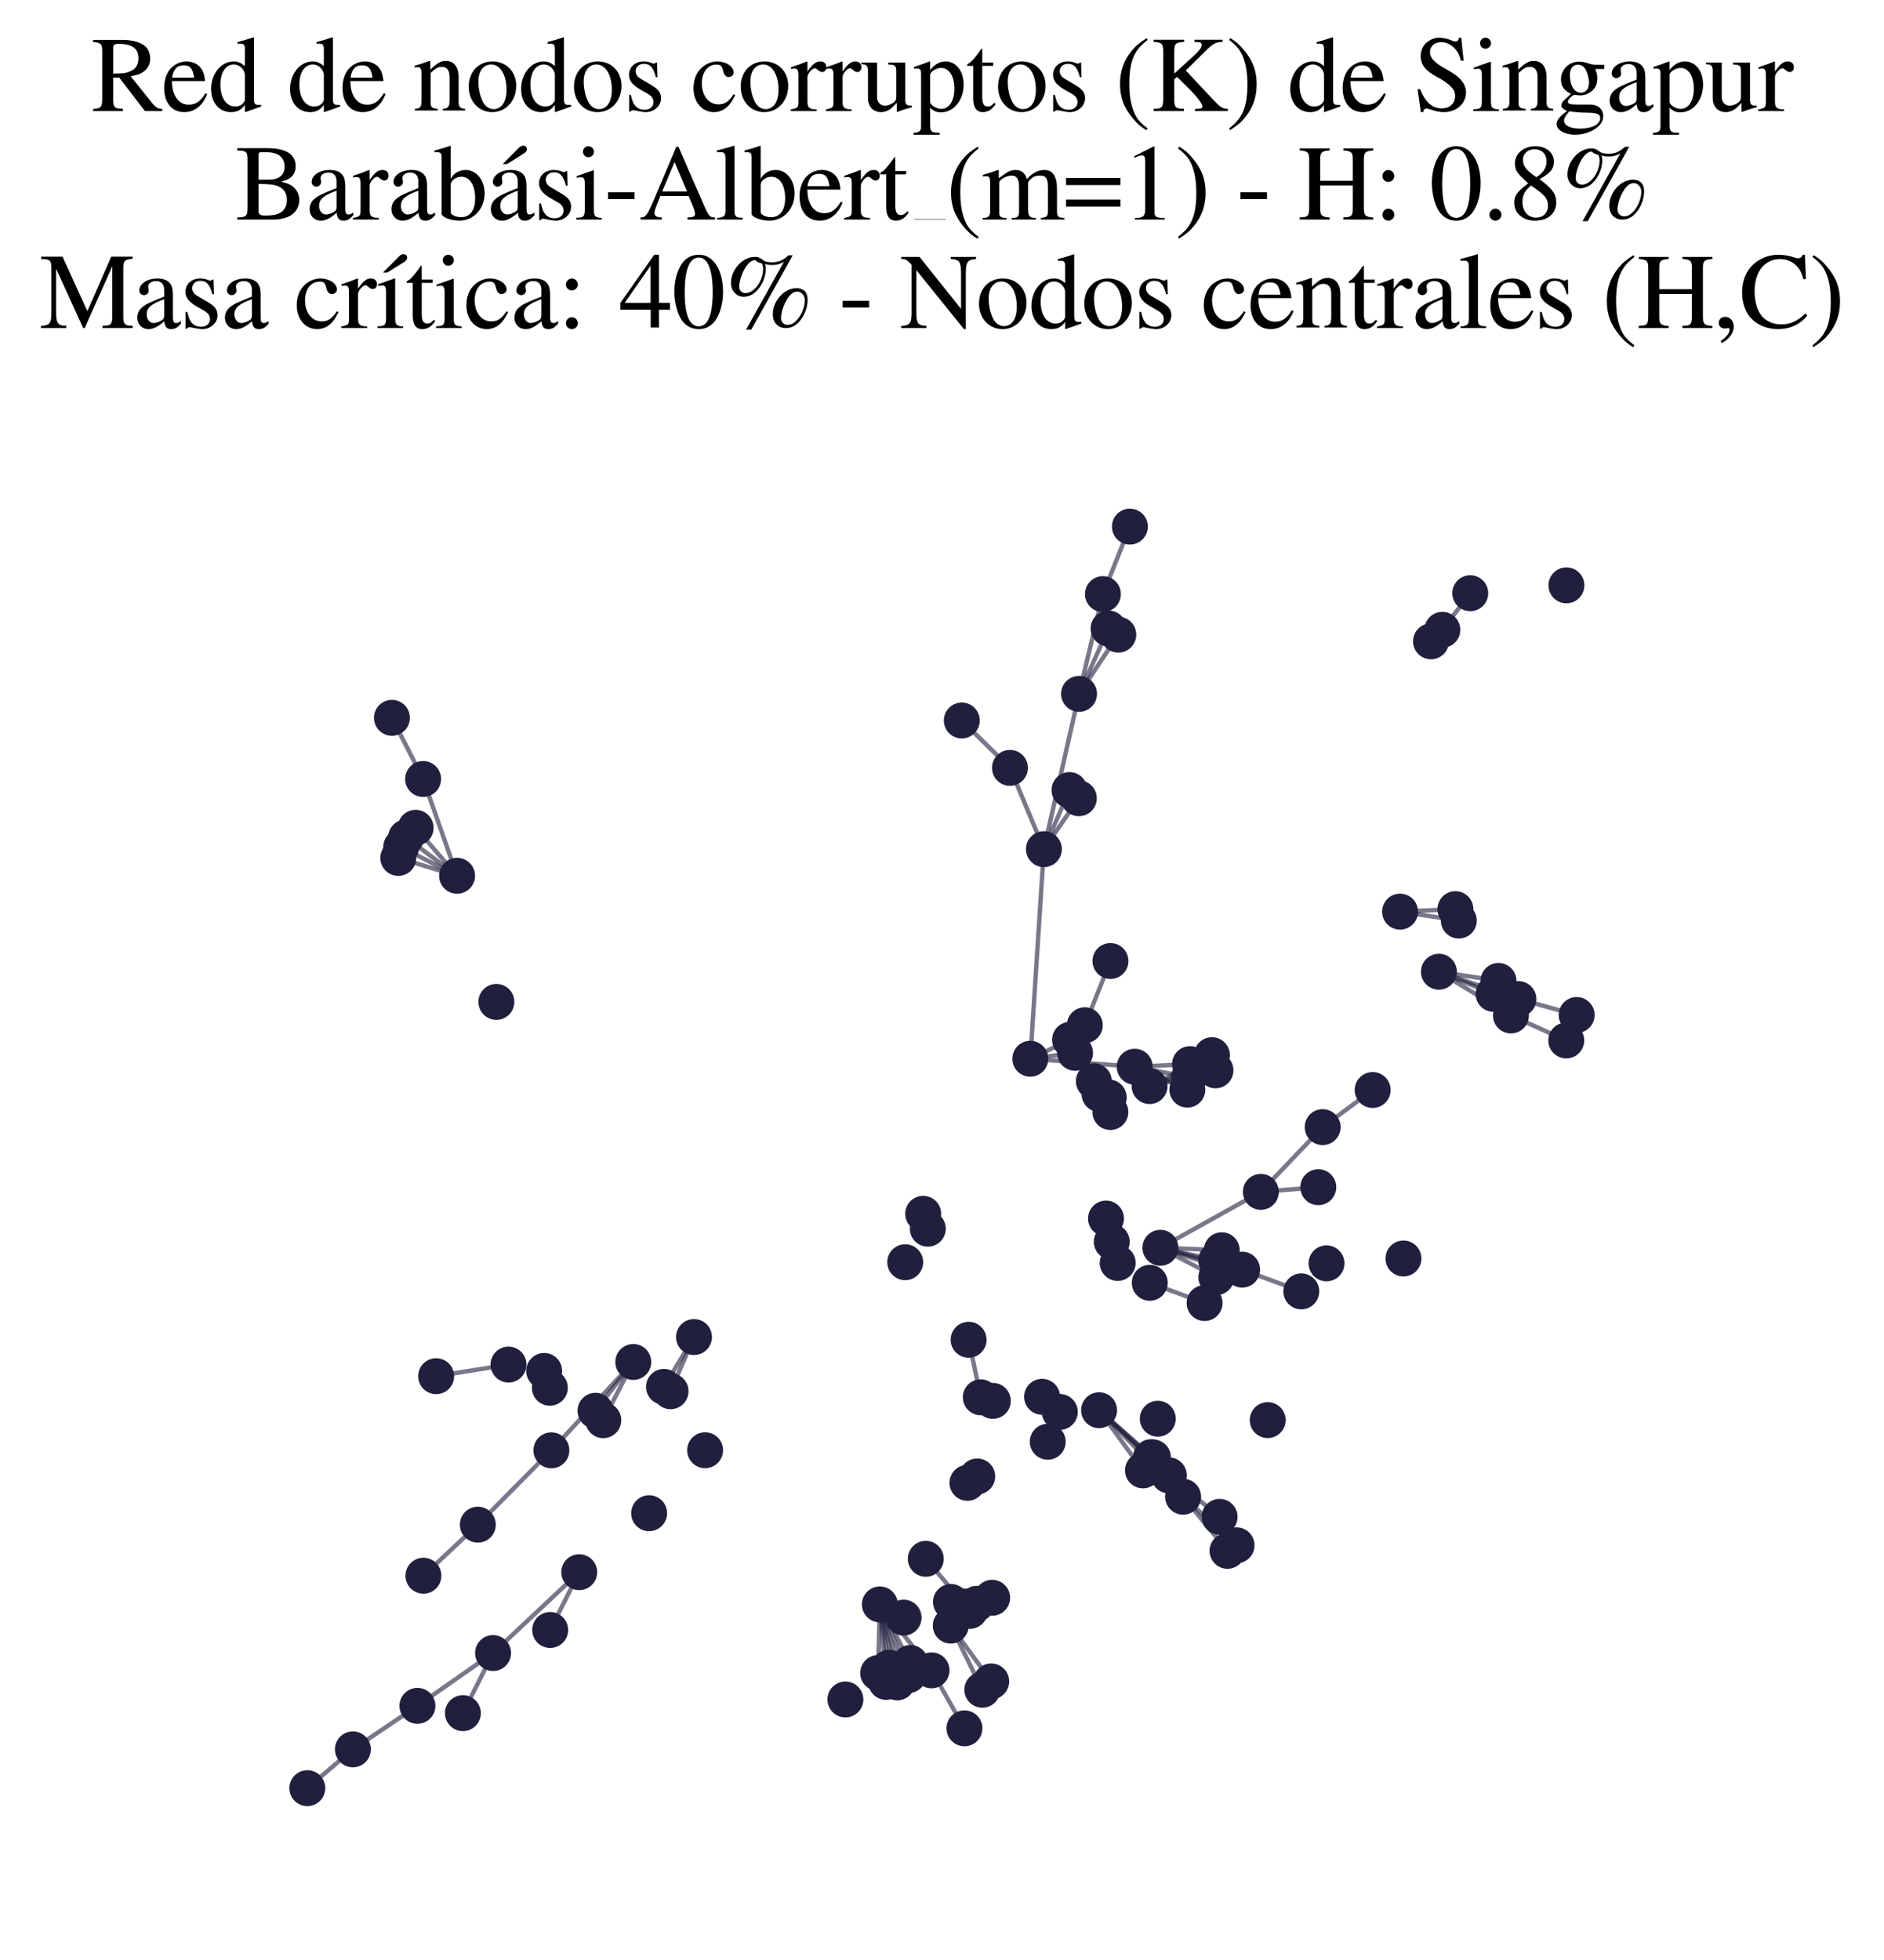 <?xml version="1.0" encoding="utf-8" standalone="no"?>
<!DOCTYPE svg PUBLIC "-//W3C//DTD SVG 1.1//EN"
  "http://www.w3.org/Graphics/SVG/1.1/DTD/svg11.dtd">
<svg xmlns:xlink="http://www.w3.org/1999/xlink" width="171.118pt" height="177.988pt" viewBox="0 0 171.118 177.988" xmlns="http://www.w3.org/2000/svg" version="1.1">
 <defs>
  <style type="text/css">*{stroke-linejoin: round; stroke-linecap: butt}</style>
 </defs>
 <g id="figure_1">
  <g id="patch_1">
   <path d="M 0 177.988 
L 171.118 177.988 
L 171.118 -0 
L 0 -0 
z
" style="fill: #ffffff"/>
  </g>
  <g id="axes_1">
   <g id="LineCollection_1">
    <path d="M 132.499 83.585 
L 127.164 82.775 
" clip-path="url(#p7872d4e55f)" style="fill: none; stroke: #201f3d; stroke-opacity: 0.6; stroke-width: 0.4"/>
    <path d="M 104.43 116.475 
L 109.41 118.314 
" clip-path="url(#p7872d4e55f)" style="fill: none; stroke: #201f3d; stroke-opacity: 0.6; stroke-width: 0.4"/>
    <path d="M 93.578 96.132 
L 103.061 96.854 
" clip-path="url(#p7872d4e55f)" style="fill: none; stroke: #201f3d; stroke-opacity: 0.6; stroke-width: 0.4"/>
    <path d="M 93.578 96.132 
L 94.815 77.1 
" clip-path="url(#p7872d4e55f)" style="fill: none; stroke: #201f3d; stroke-opacity: 0.6; stroke-width: 0.4"/>
    <path d="M 93.578 96.132 
L 97.189 94.41 
" clip-path="url(#p7872d4e55f)" style="fill: none; stroke: #201f3d; stroke-opacity: 0.6; stroke-width: 0.4"/>
    <path d="M 93.578 96.132 
L 97.643 95.593 
" clip-path="url(#p7872d4e55f)" style="fill: none; stroke: #201f3d; stroke-opacity: 0.6; stroke-width: 0.4"/>
    <path d="M 79.915 145.677 
L 84.611 151.664 
" clip-path="url(#p7872d4e55f)" style="fill: none; stroke: #201f3d; stroke-opacity: 0.6; stroke-width: 0.4"/>
    <path d="M 79.915 145.677 
L 80.489 152.715 
" clip-path="url(#p7872d4e55f)" style="fill: none; stroke: #201f3d; stroke-opacity: 0.6; stroke-width: 0.4"/>
    <path d="M 79.915 145.677 
L 80.757 151.419 
" clip-path="url(#p7872d4e55f)" style="fill: none; stroke: #201f3d; stroke-opacity: 0.6; stroke-width: 0.4"/>
    <path d="M 79.915 145.677 
L 81.498 152.755 
" clip-path="url(#p7872d4e55f)" style="fill: none; stroke: #201f3d; stroke-opacity: 0.6; stroke-width: 0.4"/>
    <path d="M 79.915 145.677 
L 82.51 152.096 
" clip-path="url(#p7872d4e55f)" style="fill: none; stroke: #201f3d; stroke-opacity: 0.6; stroke-width: 0.4"/>
    <path d="M 79.915 145.677 
L 82.68 150.994 
" clip-path="url(#p7872d4e55f)" style="fill: none; stroke: #201f3d; stroke-opacity: 0.6; stroke-width: 0.4"/>
    <path d="M 79.915 145.677 
L 79.759 151.904 
" clip-path="url(#p7872d4e55f)" style="fill: none; stroke: #201f3d; stroke-opacity: 0.6; stroke-width: 0.4"/>
    <path d="M 79.915 145.677 
L 81.686 151.613 
" clip-path="url(#p7872d4e55f)" style="fill: none; stroke: #201f3d; stroke-opacity: 0.6; stroke-width: 0.4"/>
    <path d="M 84.088 141.535 
L 88.087 146.267 
" clip-path="url(#p7872d4e55f)" style="fill: none; stroke: #201f3d; stroke-opacity: 0.6; stroke-width: 0.4"/>
    <path d="M 110.467 114.437 
L 105.396 113.295 
" clip-path="url(#p7872d4e55f)" style="fill: none; stroke: #201f3d; stroke-opacity: 0.6; stroke-width: 0.4"/>
    <path d="M 103.061 96.854 
L 107.843 98.936 
" clip-path="url(#p7872d4e55f)" style="fill: none; stroke: #201f3d; stroke-opacity: 0.6; stroke-width: 0.4"/>
    <path d="M 103.061 96.854 
L 107.999 97.821 
" clip-path="url(#p7872d4e55f)" style="fill: none; stroke: #201f3d; stroke-opacity: 0.6; stroke-width: 0.4"/>
    <path d="M 103.061 96.854 
L 108.088 96.619 
" clip-path="url(#p7872d4e55f)" style="fill: none; stroke: #201f3d; stroke-opacity: 0.6; stroke-width: 0.4"/>
    <path d="M 63.035 121.399 
L 60.906 126.321 
" clip-path="url(#p7872d4e55f)" style="fill: none; stroke: #201f3d; stroke-opacity: 0.6; stroke-width: 0.4"/>
    <path d="M 63.035 121.399 
L 60.309 125.925 
" clip-path="url(#p7872d4e55f)" style="fill: none; stroke: #201f3d; stroke-opacity: 0.6; stroke-width: 0.4"/>
    <path d="M 54.087 128.095 
L 57.519 123.665 
" clip-path="url(#p7872d4e55f)" style="fill: none; stroke: #201f3d; stroke-opacity: 0.6; stroke-width: 0.4"/>
    <path d="M 99.826 128.044 
L 107.459 135.898 
" clip-path="url(#p7872d4e55f)" style="fill: none; stroke: #201f3d; stroke-opacity: 0.6; stroke-width: 0.4"/>
    <path d="M 99.826 128.044 
L 104.539 132.311 
" clip-path="url(#p7872d4e55f)" style="fill: none; stroke: #201f3d; stroke-opacity: 0.6; stroke-width: 0.4"/>
    <path d="M 99.826 128.044 
L 106.162 133.958 
" clip-path="url(#p7872d4e55f)" style="fill: none; stroke: #201f3d; stroke-opacity: 0.6; stroke-width: 0.4"/>
    <path d="M 99.826 128.044 
L 104.721 132.328 
" clip-path="url(#p7872d4e55f)" style="fill: none; stroke: #201f3d; stroke-opacity: 0.6; stroke-width: 0.4"/>
    <path d="M 99.826 128.044 
L 103.813 133.509 
" clip-path="url(#p7872d4e55f)" style="fill: none; stroke: #201f3d; stroke-opacity: 0.6; stroke-width: 0.4"/>
    <path d="M 137.911 90.711 
L 130.69 88.231 
" clip-path="url(#p7872d4e55f)" style="fill: none; stroke: #201f3d; stroke-opacity: 0.6; stroke-width: 0.4"/>
    <path d="M 137.911 90.711 
L 143.204 92.16 
" clip-path="url(#p7872d4e55f)" style="fill: none; stroke: #201f3d; stroke-opacity: 0.6; stroke-width: 0.4"/>
    <path d="M 84.611 151.664 
L 87.599 156.927 
" clip-path="url(#p7872d4e55f)" style="fill: none; stroke: #201f3d; stroke-opacity: 0.6; stroke-width: 0.4"/>
    <path d="M 105.396 113.295 
L 111.072 115.129 
" clip-path="url(#p7872d4e55f)" style="fill: none; stroke: #201f3d; stroke-opacity: 0.6; stroke-width: 0.4"/>
    <path d="M 105.396 113.295 
L 110.968 113.518 
" clip-path="url(#p7872d4e55f)" style="fill: none; stroke: #201f3d; stroke-opacity: 0.6; stroke-width: 0.4"/>
    <path d="M 105.396 113.295 
L 110.475 115.963 
" clip-path="url(#p7872d4e55f)" style="fill: none; stroke: #201f3d; stroke-opacity: 0.6; stroke-width: 0.4"/>
    <path d="M 105.396 113.295 
L 114.519 108.218 
" clip-path="url(#p7872d4e55f)" style="fill: none; stroke: #201f3d; stroke-opacity: 0.6; stroke-width: 0.4"/>
    <path d="M 105.396 113.295 
L 112.819 115.281 
" clip-path="url(#p7872d4e55f)" style="fill: none; stroke: #201f3d; stroke-opacity: 0.6; stroke-width: 0.4"/>
    <path d="M 112.819 115.281 
L 118.194 117.254 
" clip-path="url(#p7872d4e55f)" style="fill: none; stroke: #201f3d; stroke-opacity: 0.6; stroke-width: 0.4"/>
    <path d="M 57.519 123.665 
L 50.081 131.687 
" clip-path="url(#p7872d4e55f)" style="fill: none; stroke: #201f3d; stroke-opacity: 0.6; stroke-width: 0.4"/>
    <path d="M 57.519 123.665 
L 54.796 128.951 
" clip-path="url(#p7872d4e55f)" style="fill: none; stroke: #201f3d; stroke-opacity: 0.6; stroke-width: 0.4"/>
    <path d="M 94.815 77.1 
L 98.007 63.001 
" clip-path="url(#p7872d4e55f)" style="fill: none; stroke: #201f3d; stroke-opacity: 0.6; stroke-width: 0.4"/>
    <path d="M 94.815 77.1 
L 97.139 71.737 
" clip-path="url(#p7872d4e55f)" style="fill: none; stroke: #201f3d; stroke-opacity: 0.6; stroke-width: 0.4"/>
    <path d="M 94.815 77.1 
L 91.731 69.72 
" clip-path="url(#p7872d4e55f)" style="fill: none; stroke: #201f3d; stroke-opacity: 0.6; stroke-width: 0.4"/>
    <path d="M 94.815 77.1 
L 97.986 72.478 
" clip-path="url(#p7872d4e55f)" style="fill: none; stroke: #201f3d; stroke-opacity: 0.6; stroke-width: 0.4"/>
    <path d="M 98.007 63.001 
L 100.175 53.943 
" clip-path="url(#p7872d4e55f)" style="fill: none; stroke: #201f3d; stroke-opacity: 0.6; stroke-width: 0.4"/>
    <path d="M 98.007 63.001 
L 100.687 57.063 
" clip-path="url(#p7872d4e55f)" style="fill: none; stroke: #201f3d; stroke-opacity: 0.6; stroke-width: 0.4"/>
    <path d="M 98.007 63.001 
L 101.572 57.625 
" clip-path="url(#p7872d4e55f)" style="fill: none; stroke: #201f3d; stroke-opacity: 0.6; stroke-width: 0.4"/>
    <path d="M 38.431 70.731 
L 41.515 79.52 
" clip-path="url(#p7872d4e55f)" style="fill: none; stroke: #201f3d; stroke-opacity: 0.6; stroke-width: 0.4"/>
    <path d="M 38.431 70.731 
L 35.598 65.177 
" clip-path="url(#p7872d4e55f)" style="fill: none; stroke: #201f3d; stroke-opacity: 0.6; stroke-width: 0.4"/>
    <path d="M 36.88 76.039 
L 41.515 79.52 
" clip-path="url(#p7872d4e55f)" style="fill: none; stroke: #201f3d; stroke-opacity: 0.6; stroke-width: 0.4"/>
    <path d="M 107.459 135.898 
L 111.49 140.811 
" clip-path="url(#p7872d4e55f)" style="fill: none; stroke: #201f3d; stroke-opacity: 0.6; stroke-width: 0.4"/>
    <path d="M 107.459 135.898 
L 112.315 140.31 
" clip-path="url(#p7872d4e55f)" style="fill: none; stroke: #201f3d; stroke-opacity: 0.6; stroke-width: 0.4"/>
    <path d="M 109.783 96.654 
L 104.413 98.613 
" clip-path="url(#p7872d4e55f)" style="fill: none; stroke: #201f3d; stroke-opacity: 0.6; stroke-width: 0.4"/>
    <path d="M 87.977 121.647 
L 89.082 126.871 
" clip-path="url(#p7872d4e55f)" style="fill: none; stroke: #201f3d; stroke-opacity: 0.6; stroke-width: 0.4"/>
    <path d="M 104.413 98.613 
L 110.399 97.184 
" clip-path="url(#p7872d4e55f)" style="fill: none; stroke: #201f3d; stroke-opacity: 0.6; stroke-width: 0.4"/>
    <path d="M 104.413 98.613 
L 110.076 95.808 
" clip-path="url(#p7872d4e55f)" style="fill: none; stroke: #201f3d; stroke-opacity: 0.6; stroke-width: 0.4"/>
    <path d="M 100.175 53.943 
L 102.624 47.815 
" clip-path="url(#p7872d4e55f)" style="fill: none; stroke: #201f3d; stroke-opacity: 0.6; stroke-width: 0.4"/>
    <path d="M 120.133 102.34 
L 114.519 108.218 
" clip-path="url(#p7872d4e55f)" style="fill: none; stroke: #201f3d; stroke-opacity: 0.6; stroke-width: 0.4"/>
    <path d="M 120.133 102.34 
L 124.675 98.97 
" clip-path="url(#p7872d4e55f)" style="fill: none; stroke: #201f3d; stroke-opacity: 0.6; stroke-width: 0.4"/>
    <path d="M 91.731 69.72 
L 87.357 65.42 
" clip-path="url(#p7872d4e55f)" style="fill: none; stroke: #201f3d; stroke-opacity: 0.6; stroke-width: 0.4"/>
    <path d="M 106.162 133.958 
L 110.772 137.725 
" clip-path="url(#p7872d4e55f)" style="fill: none; stroke: #201f3d; stroke-opacity: 0.6; stroke-width: 0.4"/>
    <path d="M 100.859 87.258 
L 98.529 93.087 
" clip-path="url(#p7872d4e55f)" style="fill: none; stroke: #201f3d; stroke-opacity: 0.6; stroke-width: 0.4"/>
    <path d="M 89.222 153.424 
L 86.355 147.603 
" clip-path="url(#p7872d4e55f)" style="fill: none; stroke: #201f3d; stroke-opacity: 0.6; stroke-width: 0.4"/>
    <path d="M 52.609 142.751 
L 44.784 150.092 
" clip-path="url(#p7872d4e55f)" style="fill: none; stroke: #201f3d; stroke-opacity: 0.6; stroke-width: 0.4"/>
    <path d="M 52.609 142.751 
L 49.971 147.998 
" clip-path="url(#p7872d4e55f)" style="fill: none; stroke: #201f3d; stroke-opacity: 0.6; stroke-width: 0.4"/>
    <path d="M 127.164 82.775 
L 132.19 82.547 
" clip-path="url(#p7872d4e55f)" style="fill: none; stroke: #201f3d; stroke-opacity: 0.6; stroke-width: 0.4"/>
    <path d="M 142.259 94.472 
L 137.234 92.202 
" clip-path="url(#p7872d4e55f)" style="fill: none; stroke: #201f3d; stroke-opacity: 0.6; stroke-width: 0.4"/>
    <path d="M 36.436 76.918 
L 41.515 79.52 
" clip-path="url(#p7872d4e55f)" style="fill: none; stroke: #201f3d; stroke-opacity: 0.6; stroke-width: 0.4"/>
    <path d="M 131.003 57.186 
L 133.539 53.862 
" clip-path="url(#p7872d4e55f)" style="fill: none; stroke: #201f3d; stroke-opacity: 0.6; stroke-width: 0.4"/>
    <path d="M 36.175 77.897 
L 41.515 79.52 
" clip-path="url(#p7872d4e55f)" style="fill: none; stroke: #201f3d; stroke-opacity: 0.6; stroke-width: 0.4"/>
    <path d="M 44.784 150.092 
L 37.914 154.886 
" clip-path="url(#p7872d4e55f)" style="fill: none; stroke: #201f3d; stroke-opacity: 0.6; stroke-width: 0.4"/>
    <path d="M 44.784 150.092 
L 42.044 155.549 
" clip-path="url(#p7872d4e55f)" style="fill: none; stroke: #201f3d; stroke-opacity: 0.6; stroke-width: 0.4"/>
    <path d="M 130.69 88.231 
L 137.234 92.202 
" clip-path="url(#p7872d4e55f)" style="fill: none; stroke: #201f3d; stroke-opacity: 0.6; stroke-width: 0.4"/>
    <path d="M 130.69 88.231 
L 135.659 90.243 
" clip-path="url(#p7872d4e55f)" style="fill: none; stroke: #201f3d; stroke-opacity: 0.6; stroke-width: 0.4"/>
    <path d="M 130.69 88.231 
L 136.103 89.064 
" clip-path="url(#p7872d4e55f)" style="fill: none; stroke: #201f3d; stroke-opacity: 0.6; stroke-width: 0.4"/>
    <path d="M 114.519 108.218 
L 119.737 107.795 
" clip-path="url(#p7872d4e55f)" style="fill: none; stroke: #201f3d; stroke-opacity: 0.6; stroke-width: 0.4"/>
    <path d="M 37.914 154.886 
L 32.053 158.836 
" clip-path="url(#p7872d4e55f)" style="fill: none; stroke: #201f3d; stroke-opacity: 0.6; stroke-width: 0.4"/>
    <path d="M 90.029 152.667 
L 86.355 147.603 
" clip-path="url(#p7872d4e55f)" style="fill: none; stroke: #201f3d; stroke-opacity: 0.6; stroke-width: 0.4"/>
    <path d="M 39.614 124.955 
L 46.186 123.899 
" clip-path="url(#p7872d4e55f)" style="fill: none; stroke: #201f3d; stroke-opacity: 0.6; stroke-width: 0.4"/>
    <path d="M 32.053 158.836 
L 27.914 162.361 
" clip-path="url(#p7872d4e55f)" style="fill: none; stroke: #201f3d; stroke-opacity: 0.6; stroke-width: 0.4"/>
    <path d="M 37.751 75.162 
L 41.515 79.52 
" clip-path="url(#p7872d4e55f)" style="fill: none; stroke: #201f3d; stroke-opacity: 0.6; stroke-width: 0.4"/>
    <path d="M 50.081 131.687 
L 43.399 138.436 
" clip-path="url(#p7872d4e55f)" style="fill: none; stroke: #201f3d; stroke-opacity: 0.6; stroke-width: 0.4"/>
    <path d="M 43.399 138.436 
L 38.459 143.071 
" clip-path="url(#p7872d4e55f)" style="fill: none; stroke: #201f3d; stroke-opacity: 0.6; stroke-width: 0.4"/>
   </g>
   <g id="PathCollection_1">
    <defs>
     <path id="m8ffcb55cb1" d="M 0 1.581 
C 0.419 1.581 0.822 1.415 1.118 1.118 
C 1.415 0.822 1.581 0.419 1.581 0 
C 1.581 -0.419 1.415 -0.822 1.118 -1.118 
C 0.822 -1.415 0.419 -1.581 0 -1.581 
C -0.419 -1.581 -0.822 -1.415 -1.118 -1.118 
C -1.415 -0.822 -1.581 -0.419 -1.581 0 
C -1.581 0.419 -1.415 0.822 -1.118 1.118 
C -0.822 1.415 -0.419 1.581 0 1.581 
z
" style="stroke: #201f3d; stroke-width: 0.1"/>
    </defs>
    <g clip-path="url(#p7872d4e55f)">
     <use xlink:href="#m8ffcb55cb1" x="97.189" y="94.41" style="fill: #201f3d; stroke: #201f3d; stroke-width: 0.1"/>
     <use xlink:href="#m8ffcb55cb1" x="42.044" y="155.549" style="fill: #201f3d; stroke: #201f3d; stroke-width: 0.1"/>
     <use xlink:href="#m8ffcb55cb1" x="38.459" y="143.071" style="fill: #201f3d; stroke: #201f3d; stroke-width: 0.1"/>
     <use xlink:href="#m8ffcb55cb1" x="100.455" y="110.64" style="fill: #201f3d; stroke: #201f3d; stroke-width: 0.1"/>
     <use xlink:href="#m8ffcb55cb1" x="94.65" y="126.825" style="fill: #201f3d; stroke: #201f3d; stroke-width: 0.1"/>
     <use xlink:href="#m8ffcb55cb1" x="87.665" y="145.869" style="fill: #201f3d; stroke: #201f3d; stroke-width: 0.1"/>
     <use xlink:href="#m8ffcb55cb1" x="100.859" y="87.258" style="fill: #201f3d; stroke: #201f3d; stroke-width: 0.1"/>
     <use xlink:href="#m8ffcb55cb1" x="101.516" y="114.673" style="fill: #201f3d; stroke: #201f3d; stroke-width: 0.1"/>
     <use xlink:href="#m8ffcb55cb1" x="41.515" y="79.52" style="fill: #201f3d; stroke: #201f3d; stroke-width: 0.1"/>
     <use xlink:href="#m8ffcb55cb1" x="105.396" y="113.295" style="fill: #201f3d; stroke: #201f3d; stroke-width: 0.1"/>
     <use xlink:href="#m8ffcb55cb1" x="87.357" y="65.42" style="fill: #201f3d; stroke: #201f3d; stroke-width: 0.1"/>
     <use xlink:href="#m8ffcb55cb1" x="131.003" y="57.186" style="fill: #201f3d; stroke: #201f3d; stroke-width: 0.1"/>
     <use xlink:href="#m8ffcb55cb1" x="110.399" y="97.184" style="fill: #201f3d; stroke: #201f3d; stroke-width: 0.1"/>
     <use xlink:href="#m8ffcb55cb1" x="103.813" y="133.509" style="fill: #201f3d; stroke: #201f3d; stroke-width: 0.1"/>
     <use xlink:href="#m8ffcb55cb1" x="110.475" y="115.963" style="fill: #201f3d; stroke: #201f3d; stroke-width: 0.1"/>
     <use xlink:href="#m8ffcb55cb1" x="136.103" y="89.064" style="fill: #201f3d; stroke: #201f3d; stroke-width: 0.1"/>
     <use xlink:href="#m8ffcb55cb1" x="102.624" y="47.815" style="fill: #201f3d; stroke: #201f3d; stroke-width: 0.1"/>
     <use xlink:href="#m8ffcb55cb1" x="143.204" y="92.16" style="fill: #201f3d; stroke: #201f3d; stroke-width: 0.1"/>
     <use xlink:href="#m8ffcb55cb1" x="54.796" y="128.951" style="fill: #201f3d; stroke: #201f3d; stroke-width: 0.1"/>
     <use xlink:href="#m8ffcb55cb1" x="37.914" y="154.886" style="fill: #201f3d; stroke: #201f3d; stroke-width: 0.1"/>
     <use xlink:href="#m8ffcb55cb1" x="120.483" y="114.709" style="fill: #201f3d; stroke: #201f3d; stroke-width: 0.1"/>
     <use xlink:href="#m8ffcb55cb1" x="63.035" y="121.399" style="fill: #201f3d; stroke: #201f3d; stroke-width: 0.1"/>
     <use xlink:href="#m8ffcb55cb1" x="49.424" y="124.477" style="fill: #201f3d; stroke: #201f3d; stroke-width: 0.1"/>
     <use xlink:href="#m8ffcb55cb1" x="60.906" y="126.321" style="fill: #201f3d; stroke: #201f3d; stroke-width: 0.1"/>
     <use xlink:href="#m8ffcb55cb1" x="98.007" y="63.001" style="fill: #201f3d; stroke: #201f3d; stroke-width: 0.1"/>
     <use xlink:href="#m8ffcb55cb1" x="36.175" y="77.897" style="fill: #201f3d; stroke: #201f3d; stroke-width: 0.1"/>
     <use xlink:href="#m8ffcb55cb1" x="103.061" y="96.854" style="fill: #201f3d; stroke: #201f3d; stroke-width: 0.1"/>
     <use xlink:href="#m8ffcb55cb1" x="49.941" y="126.006" style="fill: #201f3d; stroke: #201f3d; stroke-width: 0.1"/>
     <use xlink:href="#m8ffcb55cb1" x="84.611" y="151.664" style="fill: #201f3d; stroke: #201f3d; stroke-width: 0.1"/>
     <use xlink:href="#m8ffcb55cb1" x="90.029" y="152.667" style="fill: #201f3d; stroke: #201f3d; stroke-width: 0.1"/>
     <use xlink:href="#m8ffcb55cb1" x="100.977" y="112.753" style="fill: #201f3d; stroke: #201f3d; stroke-width: 0.1"/>
     <use xlink:href="#m8ffcb55cb1" x="127.164" y="82.775" style="fill: #201f3d; stroke: #201f3d; stroke-width: 0.1"/>
     <use xlink:href="#m8ffcb55cb1" x="100.852" y="100.968" style="fill: #201f3d; stroke: #201f3d; stroke-width: 0.1"/>
     <use xlink:href="#m8ffcb55cb1" x="80.489" y="152.715" style="fill: #201f3d; stroke: #201f3d; stroke-width: 0.1"/>
     <use xlink:href="#m8ffcb55cb1" x="97.986" y="72.478" style="fill: #201f3d; stroke: #201f3d; stroke-width: 0.1"/>
     <use xlink:href="#m8ffcb55cb1" x="100.701" y="99.646" style="fill: #201f3d; stroke: #201f3d; stroke-width: 0.1"/>
     <use xlink:href="#m8ffcb55cb1" x="84.271" y="111.563" style="fill: #201f3d; stroke: #201f3d; stroke-width: 0.1"/>
     <use xlink:href="#m8ffcb55cb1" x="90.177" y="127.195" style="fill: #201f3d; stroke: #201f3d; stroke-width: 0.1"/>
     <use xlink:href="#m8ffcb55cb1" x="82.68" y="150.994" style="fill: #201f3d; stroke: #201f3d; stroke-width: 0.1"/>
     <use xlink:href="#m8ffcb55cb1" x="44.784" y="150.092" style="fill: #201f3d; stroke: #201f3d; stroke-width: 0.1"/>
     <use xlink:href="#m8ffcb55cb1" x="99.349" y="98.171" style="fill: #201f3d; stroke: #201f3d; stroke-width: 0.1"/>
     <use xlink:href="#m8ffcb55cb1" x="81.498" y="152.755" style="fill: #201f3d; stroke: #201f3d; stroke-width: 0.1"/>
     <use xlink:href="#m8ffcb55cb1" x="82.074" y="146.876" style="fill: #201f3d; stroke: #201f3d; stroke-width: 0.1"/>
     <use xlink:href="#m8ffcb55cb1" x="106.162" y="133.958" style="fill: #201f3d; stroke: #201f3d; stroke-width: 0.1"/>
     <use xlink:href="#m8ffcb55cb1" x="94.815" y="77.1" style="fill: #201f3d; stroke: #201f3d; stroke-width: 0.1"/>
     <use xlink:href="#m8ffcb55cb1" x="76.785" y="154.308" style="fill: #201f3d; stroke: #201f3d; stroke-width: 0.1"/>
     <use xlink:href="#m8ffcb55cb1" x="129.973" y="58.231" style="fill: #201f3d; stroke: #201f3d; stroke-width: 0.1"/>
     <use xlink:href="#m8ffcb55cb1" x="57.519" y="123.665" style="fill: #201f3d; stroke: #201f3d; stroke-width: 0.1"/>
     <use xlink:href="#m8ffcb55cb1" x="89.082" y="126.871" style="fill: #201f3d; stroke: #201f3d; stroke-width: 0.1"/>
     <use xlink:href="#m8ffcb55cb1" x="120.133" y="102.34" style="fill: #201f3d; stroke: #201f3d; stroke-width: 0.1"/>
     <use xlink:href="#m8ffcb55cb1" x="137.911" y="90.711" style="fill: #201f3d; stroke: #201f3d; stroke-width: 0.1"/>
     <use xlink:href="#m8ffcb55cb1" x="111.072" y="115.129" style="fill: #201f3d; stroke: #201f3d; stroke-width: 0.1"/>
     <use xlink:href="#m8ffcb55cb1" x="107.459" y="135.898" style="fill: #201f3d; stroke: #201f3d; stroke-width: 0.1"/>
     <use xlink:href="#m8ffcb55cb1" x="132.19" y="82.547" style="fill: #201f3d; stroke: #201f3d; stroke-width: 0.1"/>
     <use xlink:href="#m8ffcb55cb1" x="36.436" y="76.918" style="fill: #201f3d; stroke: #201f3d; stroke-width: 0.1"/>
     <use xlink:href="#m8ffcb55cb1" x="87.869" y="134.639" style="fill: #201f3d; stroke: #201f3d; stroke-width: 0.1"/>
     <use xlink:href="#m8ffcb55cb1" x="109.41" y="118.314" style="fill: #201f3d; stroke: #201f3d; stroke-width: 0.1"/>
     <use xlink:href="#m8ffcb55cb1" x="83.85" y="110.21" style="fill: #201f3d; stroke: #201f3d; stroke-width: 0.1"/>
     <use xlink:href="#m8ffcb55cb1" x="27.914" y="162.361" style="fill: #201f3d; stroke: #201f3d; stroke-width: 0.1"/>
     <use xlink:href="#m8ffcb55cb1" x="100.687" y="57.063" style="fill: #201f3d; stroke: #201f3d; stroke-width: 0.1"/>
     <use xlink:href="#m8ffcb55cb1" x="39.614" y="124.955" style="fill: #201f3d; stroke: #201f3d; stroke-width: 0.1"/>
     <use xlink:href="#m8ffcb55cb1" x="81.686" y="151.613" style="fill: #201f3d; stroke: #201f3d; stroke-width: 0.1"/>
     <use xlink:href="#m8ffcb55cb1" x="46.186" y="123.899" style="fill: #201f3d; stroke: #201f3d; stroke-width: 0.1"/>
     <use xlink:href="#m8ffcb55cb1" x="86.37" y="145.452" style="fill: #201f3d; stroke: #201f3d; stroke-width: 0.1"/>
     <use xlink:href="#m8ffcb55cb1" x="142.259" y="94.472" style="fill: #201f3d; stroke: #201f3d; stroke-width: 0.1"/>
     <use xlink:href="#m8ffcb55cb1" x="115.142" y="128.942" style="fill: #201f3d; stroke: #201f3d; stroke-width: 0.1"/>
     <use xlink:href="#m8ffcb55cb1" x="104.43" y="116.475" style="fill: #201f3d; stroke: #201f3d; stroke-width: 0.1"/>
     <use xlink:href="#m8ffcb55cb1" x="132.499" y="83.585" style="fill: #201f3d; stroke: #201f3d; stroke-width: 0.1"/>
     <use xlink:href="#m8ffcb55cb1" x="96.259" y="128.2" style="fill: #201f3d; stroke: #201f3d; stroke-width: 0.1"/>
     <use xlink:href="#m8ffcb55cb1" x="93.578" y="96.132" style="fill: #201f3d; stroke: #201f3d; stroke-width: 0.1"/>
     <use xlink:href="#m8ffcb55cb1" x="104.413" y="98.613" style="fill: #201f3d; stroke: #201f3d; stroke-width: 0.1"/>
     <use xlink:href="#m8ffcb55cb1" x="79.759" y="151.904" style="fill: #201f3d; stroke: #201f3d; stroke-width: 0.1"/>
     <use xlink:href="#m8ffcb55cb1" x="107.999" y="97.821" style="fill: #201f3d; stroke: #201f3d; stroke-width: 0.1"/>
     <use xlink:href="#m8ffcb55cb1" x="112.819" y="115.281" style="fill: #201f3d; stroke: #201f3d; stroke-width: 0.1"/>
     <use xlink:href="#m8ffcb55cb1" x="84.088" y="141.535" style="fill: #201f3d; stroke: #201f3d; stroke-width: 0.1"/>
     <use xlink:href="#m8ffcb55cb1" x="36.88" y="76.039" style="fill: #201f3d; stroke: #201f3d; stroke-width: 0.1"/>
     <use xlink:href="#m8ffcb55cb1" x="112.315" y="140.31" style="fill: #201f3d; stroke: #201f3d; stroke-width: 0.1"/>
     <use xlink:href="#m8ffcb55cb1" x="35.598" y="65.177" style="fill: #201f3d; stroke: #201f3d; stroke-width: 0.1"/>
     <use xlink:href="#m8ffcb55cb1" x="133.539" y="53.862" style="fill: #201f3d; stroke: #201f3d; stroke-width: 0.1"/>
     <use xlink:href="#m8ffcb55cb1" x="54.087" y="128.095" style="fill: #201f3d; stroke: #201f3d; stroke-width: 0.1"/>
     <use xlink:href="#m8ffcb55cb1" x="101.572" y="57.625" style="fill: #201f3d; stroke: #201f3d; stroke-width: 0.1"/>
     <use xlink:href="#m8ffcb55cb1" x="95.163" y="130.907" style="fill: #201f3d; stroke: #201f3d; stroke-width: 0.1"/>
     <use xlink:href="#m8ffcb55cb1" x="111.49" y="140.811" style="fill: #201f3d; stroke: #201f3d; stroke-width: 0.1"/>
     <use xlink:href="#m8ffcb55cb1" x="98.529" y="93.087" style="fill: #201f3d; stroke: #201f3d; stroke-width: 0.1"/>
     <use xlink:href="#m8ffcb55cb1" x="80.757" y="151.419" style="fill: #201f3d; stroke: #201f3d; stroke-width: 0.1"/>
     <use xlink:href="#m8ffcb55cb1" x="109.783" y="96.654" style="fill: #201f3d; stroke: #201f3d; stroke-width: 0.1"/>
     <use xlink:href="#m8ffcb55cb1" x="60.309" y="125.925" style="fill: #201f3d; stroke: #201f3d; stroke-width: 0.1"/>
     <use xlink:href="#m8ffcb55cb1" x="45.085" y="90.97" style="fill: #201f3d; stroke: #201f3d; stroke-width: 0.1"/>
     <use xlink:href="#m8ffcb55cb1" x="110.467" y="114.437" style="fill: #201f3d; stroke: #201f3d; stroke-width: 0.1"/>
     <use xlink:href="#m8ffcb55cb1" x="89.222" y="153.424" style="fill: #201f3d; stroke: #201f3d; stroke-width: 0.1"/>
     <use xlink:href="#m8ffcb55cb1" x="110.076" y="95.808" style="fill: #201f3d; stroke: #201f3d; stroke-width: 0.1"/>
     <use xlink:href="#m8ffcb55cb1" x="135.659" y="90.243" style="fill: #201f3d; stroke: #201f3d; stroke-width: 0.1"/>
     <use xlink:href="#m8ffcb55cb1" x="43.399" y="138.436" style="fill: #201f3d; stroke: #201f3d; stroke-width: 0.1"/>
     <use xlink:href="#m8ffcb55cb1" x="79.915" y="145.677" style="fill: #201f3d; stroke: #201f3d; stroke-width: 0.1"/>
     <use xlink:href="#m8ffcb55cb1" x="88.713" y="145.626" style="fill: #201f3d; stroke: #201f3d; stroke-width: 0.1"/>
     <use xlink:href="#m8ffcb55cb1" x="118.194" y="117.254" style="fill: #201f3d; stroke: #201f3d; stroke-width: 0.1"/>
     <use xlink:href="#m8ffcb55cb1" x="114.519" y="108.218" style="fill: #201f3d; stroke: #201f3d; stroke-width: 0.1"/>
     <use xlink:href="#m8ffcb55cb1" x="110.772" y="137.725" style="fill: #201f3d; stroke: #201f3d; stroke-width: 0.1"/>
     <use xlink:href="#m8ffcb55cb1" x="100.175" y="53.943" style="fill: #201f3d; stroke: #201f3d; stroke-width: 0.1"/>
     <use xlink:href="#m8ffcb55cb1" x="37.751" y="75.162" style="fill: #201f3d; stroke: #201f3d; stroke-width: 0.1"/>
     <use xlink:href="#m8ffcb55cb1" x="50.081" y="131.687" style="fill: #201f3d; stroke: #201f3d; stroke-width: 0.1"/>
     <use xlink:href="#m8ffcb55cb1" x="119.737" y="107.795" style="fill: #201f3d; stroke: #201f3d; stroke-width: 0.1"/>
     <use xlink:href="#m8ffcb55cb1" x="82.51" y="152.096" style="fill: #201f3d; stroke: #201f3d; stroke-width: 0.1"/>
     <use xlink:href="#m8ffcb55cb1" x="124.675" y="98.97" style="fill: #201f3d; stroke: #201f3d; stroke-width: 0.1"/>
     <use xlink:href="#m8ffcb55cb1" x="88.087" y="146.267" style="fill: #201f3d; stroke: #201f3d; stroke-width: 0.1"/>
     <use xlink:href="#m8ffcb55cb1" x="91.731" y="69.72" style="fill: #201f3d; stroke: #201f3d; stroke-width: 0.1"/>
     <use xlink:href="#m8ffcb55cb1" x="90.115" y="145.074" style="fill: #201f3d; stroke: #201f3d; stroke-width: 0.1"/>
     <use xlink:href="#m8ffcb55cb1" x="97.643" y="95.593" style="fill: #201f3d; stroke: #201f3d; stroke-width: 0.1"/>
     <use xlink:href="#m8ffcb55cb1" x="108.088" y="96.619" style="fill: #201f3d; stroke: #201f3d; stroke-width: 0.1"/>
     <use xlink:href="#m8ffcb55cb1" x="64.042" y="131.678" style="fill: #201f3d; stroke: #201f3d; stroke-width: 0.1"/>
     <use xlink:href="#m8ffcb55cb1" x="82.218" y="114.606" style="fill: #201f3d; stroke: #201f3d; stroke-width: 0.1"/>
     <use xlink:href="#m8ffcb55cb1" x="137.234" y="92.202" style="fill: #201f3d; stroke: #201f3d; stroke-width: 0.1"/>
     <use xlink:href="#m8ffcb55cb1" x="110.968" y="113.518" style="fill: #201f3d; stroke: #201f3d; stroke-width: 0.1"/>
     <use xlink:href="#m8ffcb55cb1" x="52.609" y="142.751" style="fill: #201f3d; stroke: #201f3d; stroke-width: 0.1"/>
     <use xlink:href="#m8ffcb55cb1" x="32.053" y="158.836" style="fill: #201f3d; stroke: #201f3d; stroke-width: 0.1"/>
     <use xlink:href="#m8ffcb55cb1" x="105.159" y="128.817" style="fill: #201f3d; stroke: #201f3d; stroke-width: 0.1"/>
     <use xlink:href="#m8ffcb55cb1" x="97.139" y="71.737" style="fill: #201f3d; stroke: #201f3d; stroke-width: 0.1"/>
     <use xlink:href="#m8ffcb55cb1" x="87.977" y="121.647" style="fill: #201f3d; stroke: #201f3d; stroke-width: 0.1"/>
     <use xlink:href="#m8ffcb55cb1" x="38.431" y="70.731" style="fill: #201f3d; stroke: #201f3d; stroke-width: 0.1"/>
     <use xlink:href="#m8ffcb55cb1" x="107.843" y="98.936" style="fill: #201f3d; stroke: #201f3d; stroke-width: 0.1"/>
     <use xlink:href="#m8ffcb55cb1" x="87.599" y="156.927" style="fill: #201f3d; stroke: #201f3d; stroke-width: 0.1"/>
     <use xlink:href="#m8ffcb55cb1" x="49.971" y="147.998" style="fill: #201f3d; stroke: #201f3d; stroke-width: 0.1"/>
     <use xlink:href="#m8ffcb55cb1" x="130.69" y="88.231" style="fill: #201f3d; stroke: #201f3d; stroke-width: 0.1"/>
     <use xlink:href="#m8ffcb55cb1" x="99.826" y="128.044" style="fill: #201f3d; stroke: #201f3d; stroke-width: 0.1"/>
     <use xlink:href="#m8ffcb55cb1" x="142.273" y="53.149" style="fill: #201f3d; stroke: #201f3d; stroke-width: 0.1"/>
     <use xlink:href="#m8ffcb55cb1" x="58.958" y="137.396" style="fill: #201f3d; stroke: #201f3d; stroke-width: 0.1"/>
     <use xlink:href="#m8ffcb55cb1" x="86.355" y="147.603" style="fill: #201f3d; stroke: #201f3d; stroke-width: 0.1"/>
     <use xlink:href="#m8ffcb55cb1" x="127.471" y="114.267" style="fill: #201f3d; stroke: #201f3d; stroke-width: 0.1"/>
     <use xlink:href="#m8ffcb55cb1" x="104.721" y="132.328" style="fill: #201f3d; stroke: #201f3d; stroke-width: 0.1"/>
     <use xlink:href="#m8ffcb55cb1" x="99.869" y="99.339" style="fill: #201f3d; stroke: #201f3d; stroke-width: 0.1"/>
     <use xlink:href="#m8ffcb55cb1" x="88.758" y="134.057" style="fill: #201f3d; stroke: #201f3d; stroke-width: 0.1"/>
     <use xlink:href="#m8ffcb55cb1" x="104.539" y="132.311" style="fill: #201f3d; stroke: #201f3d; stroke-width: 0.1"/>
    </g>
   </g>
   <g id="text_1">
    <!-- Red de nodos corruptos (K) de Singapur -->
    <g transform="translate(8.286 10.084) scale(0.096 -0.096)">
     <defs>
      <path id="NimbusRomNo9L-Regu-52" d="M 4218 121 
C 3974 140 3846 205 3661 424 
L 2342 2061 
C 2771 2143 2963 2219 3174 2388 
C 3379 2553 3501 2818 3501 3113 
C 3501 3385 3418 3618 3251 3801 
C 3008 4059 2477 4224 1875 4224 
L 109 4224 
L 109 4102 
C 589 4051 653 3981 653 3528 
L 653 765 
C 653 236 589 159 109 121 
L 109 0 
L 1882 0 
L 1882 134 
C 1389 134 1306 219 1306 692 
L 1306 1984 
L 1664 1984 
L 3187 0 
L 4218 0 
L 4218 121 
z
M 1306 3762 
C 1306 3937 1376 3987 1632 3987 
C 2432 3987 2803 3716 2803 3123 
C 2803 2807 2669 2542 2438 2423 
C 2144 2258 1920 2221 1306 2221 
L 1306 3762 
z
" transform="scale(0.016)"/>
      <path id="NimbusRomNo9L-Regu-65" d="M 2611 1053 
C 2304 564 2029 378 1619 378 
C 1254 378 979 564 794 930 
C 678 1174 634 1386 621 1779 
L 2592 1779 
C 2541 2193 2477 2377 2317 2581 
C 2125 2811 1830 2944 1498 2944 
C 1178 2944 877 2829 634 2611 
C 333 2349 160 1894 160 1370 
C 160 486 621 -64 1357 -64 
C 1965 -64 2445 315 2714 1008 
L 2611 1053 
z
M 634 1984 
C 704 2479 922 2714 1312 2714 
C 1702 2714 1856 2535 1939 1984 
L 634 1984 
z
" transform="scale(0.016)"/>
      <path id="NimbusRomNo9L-Regu-64" d="M 2202 -64 
L 3142 269 
L 3142 365 
C 3027 365 3014 365 2995 365 
C 2765 365 2714 435 2714 731 
L 2714 4364 
L 2682 4377 
C 2374 4268 2150 4204 1741 4096 
L 1741 3994 
C 1792 4000 1830 4000 1882 4000 
C 2118 4000 2176 3936 2176 3672 
L 2176 2669 
C 1933 2874 1760 2944 1504 2944 
C 768 2944 173 2221 173 1312 
C 173 493 653 -64 1357 -64 
C 1715 -64 1958 64 2176 365 
L 2176 -45 
L 2202 -64 
z
M 2176 653 
C 2176 608 2131 531 2067 461 
C 1952 333 1792 269 1606 269 
C 1075 269 723 781 723 1568 
C 723 2291 1037 2765 1523 2765 
C 1862 2765 2176 2464 2176 2125 
L 2176 653 
z
" transform="scale(0.016)"/>
      <path id="NimbusRomNo9L-Regu-6e" d="M 102 2579 
C 141 2598 205 2605 275 2605 
C 454 2605 512 2509 512 2195 
L 512 608 
C 512 243 442 154 115 128 
L 115 32 
L 1472 32 
L 1472 128 
C 1146 154 1050 230 1050 461 
L 1050 2259 
C 1357 2547 1498 2624 1709 2624 
C 2022 2624 2176 2426 2176 2003 
L 2176 666 
C 2176 262 2093 154 1773 128 
L 1773 32 
L 3104 32 
L 3104 128 
C 2790 160 2714 237 2714 550 
L 2714 2016 
C 2714 2618 2432 2976 1958 2976 
C 1664 2976 1466 2867 1030 2458 
L 1030 2963 
L 986 2976 
C 672 2861 454 2790 102 2688 
L 102 2579 
z
" transform="scale(0.016)"/>
      <path id="NimbusRomNo9L-Regu-6f" d="M 1600 2944 
C 768 2944 186 2330 186 1446 
C 186 582 781 -64 1587 -64 
C 2394 -64 3008 614 3008 1498 
C 3008 2336 2419 2944 1600 2944 
z
M 1517 2765 
C 2054 2765 2432 2150 2432 1274 
C 2432 550 2144 115 1664 115 
C 1414 115 1178 269 1043 525 
C 864 858 762 1306 762 1760 
C 762 2368 1062 2765 1517 2765 
z
" transform="scale(0.016)"/>
      <path id="NimbusRomNo9L-Regu-73" d="M 2016 2010 
L 1990 2880 
L 1920 2880 
L 1907 2867 
C 1850 2822 1843 2816 1818 2816 
C 1779 2816 1715 2829 1645 2861 
C 1504 2915 1363 2944 1197 2944 
C 691 2944 326 2616 326 2154 
C 326 1796 531 1539 1075 1231 
L 1446 1020 
C 1670 892 1779 737 1779 539 
C 1779 256 1574 77 1248 77 
C 1030 77 832 159 710 298 
C 576 455 518 600 435 960 
L 333 960 
L 333 -39 
L 416 -39 
C 461 33 486 48 563 48 
C 621 48 710 35 858 -2 
C 1037 -39 1210 -64 1325 -64 
C 1818 -64 2227 308 2227 757 
C 2227 1077 2074 1289 1690 1520 
L 998 1930 
C 819 2033 723 2194 723 2367 
C 723 2624 922 2803 1216 2803 
C 1581 2803 1773 2583 1920 2010 
L 2016 2010 
z
" transform="scale(0.016)"/>
      <path id="NimbusRomNo9L-Regu-63" d="M 2547 998 
C 2240 550 2010 397 1645 397 
C 1062 397 653 909 653 1645 
C 653 2304 1005 2758 1523 2758 
C 1754 2758 1837 2688 1901 2451 
L 1939 2310 
C 1990 2131 2106 2016 2240 2016 
C 2406 2016 2547 2138 2547 2285 
C 2547 2643 2099 2944 1562 2944 
C 1248 2944 922 2816 659 2586 
C 339 2304 160 1869 160 1363 
C 160 531 666 -64 1376 -64 
C 1664 -64 1920 38 2150 237 
C 2323 390 2445 563 2637 941 
L 2547 998 
z
" transform="scale(0.016)"/>
      <path id="NimbusRomNo9L-Regu-72" d="M 45 2496 
C 134 2515 192 2522 269 2522 
C 429 2522 486 2419 486 2138 
L 486 538 
C 486 218 442 173 32 96 
L 32 0 
L 1568 0 
L 1568 102 
C 1133 102 1024 199 1024 565 
L 1024 2013 
C 1024 2219 1299 2541 1472 2541 
C 1510 2541 1568 2509 1638 2445 
C 1741 2355 1811 2317 1894 2317 
C 2048 2317 2144 2426 2144 2605 
C 2144 2816 2010 2944 1792 2944 
C 1523 2944 1338 2797 1024 2343 
L 1024 2931 
L 992 2944 
C 653 2803 422 2721 45 2599 
L 45 2496 
z
" transform="scale(0.016)"/>
      <path id="NimbusRomNo9L-Regu-75" d="M 3066 320 
L 3034 320 
C 2739 320 2669 390 2669 685 
L 2669 2880 
L 1658 2880 
L 1658 2758 
C 2054 2758 2131 2694 2131 2375 
L 2131 875 
C 2131 697 2099 607 2010 537 
C 1837 397 1638 320 1446 320 
C 1197 320 992 537 992 805 
L 992 2880 
L 58 2880 
L 58 2778 
C 365 2778 454 2682 454 2387 
L 454 770 
C 454 263 762 -64 1229 -64 
C 1466 -64 1715 38 1888 211 
L 2163 486 
L 2163 -45 
L 2189 -58 
C 2509 70 2739 141 3066 230 
L 3066 320 
z
" transform="scale(0.016)"/>
      <path id="NimbusRomNo9L-Regu-70" d="M 58 2516 
C 115 2522 160 2522 218 2522 
C 435 2522 480 2458 480 2155 
L 480 -855 
C 480 -1189 410 -1261 32 -1299 
L 32 -1408 
L 1581 -1408 
L 1581 -1293 
C 1101 -1293 1018 -1222 1018 -816 
L 1018 199 
C 1242 -13 1395 -77 1664 -77 
C 2419 -77 3008 643 3008 1575 
C 3008 2372 2560 2944 1939 2944 
C 1581 2944 1299 2784 1018 2438 
L 1018 2931 
L 979 2944 
C 634 2810 410 2726 58 2618 
L 58 2516 
z
M 1018 2136 
C 1018 2329 1376 2560 1670 2560 
C 2144 2560 2458 2071 2458 1324 
C 2458 611 2144 128 1683 128 
C 1382 128 1018 359 1018 552 
L 1018 2136 
z
" transform="scale(0.016)"/>
      <path id="NimbusRomNo9L-Regu-74" d="M 1632 2880 
L 986 2880 
L 986 3622 
C 986 3686 979 3706 941 3706 
C 896 3648 858 3590 813 3526 
C 570 3174 294 2867 192 2841 
C 122 2794 83 2748 83 2715 
C 83 2695 90 2682 109 2682 
L 448 2682 
L 448 751 
C 448 212 640 -64 1018 -64 
C 1331 -64 1574 90 1786 423 
L 1702 493 
C 1568 333 1459 269 1318 269 
C 1082 269 986 443 986 847 
L 986 2682 
L 1632 2682 
L 1632 2880 
z
" transform="scale(0.016)"/>
      <path id="NimbusRomNo9L-Regu-28" d="M 1888 4326 
C 1414 4019 1222 3853 986 3558 
C 531 3002 307 2362 307 1613 
C 307 800 544 173 1107 -480 
C 1370 -787 1536 -928 1869 -1133 
L 1946 -1030 
C 1434 -627 1254 -403 1082 77 
C 928 506 858 992 858 1632 
C 858 2304 941 2829 1114 3226 
C 1293 3622 1485 3853 1946 4224 
L 1888 4326 
z
" transform="scale(0.016)"/>
      <path id="NimbusRomNo9L-Regu-4b" d="M 2643 4109 
C 2720 4096 2784 4096 2810 4096 
C 3002 4096 3078 4045 3078 3917 
C 3078 3775 2931 3583 2579 3257 
L 1446 2224 
L 1446 3534 
C 1446 4000 1517 4071 2035 4109 
L 2035 4231 
L 218 4231 
L 218 4109 
C 717 4071 794 3988 794 3531 
L 794 750 
C 794 217 723 134 218 134 
L 218 0 
L 2022 0 
L 2022 134 
C 1523 134 1446 211 1446 683 
L 1446 1891 
L 1613 2026 
L 2291 1355 
C 2778 876 3123 422 3123 269 
C 3123 179 3034 134 2854 134 
C 2822 134 2752 134 2675 121 
L 2675 0 
L 4627 0 
L 4627 134 
C 4294 134 4205 198 3622 816 
L 2131 2409 
L 3347 3611 
C 3782 4026 3885 4077 4320 4109 
L 4320 4231 
L 2643 4231 
L 2643 4109 
z
" transform="scale(0.016)"/>
      <path id="NimbusRomNo9L-Regu-29" d="M 243 -1133 
C 717 -826 909 -659 1146 -365 
C 1600 192 1824 832 1824 1581 
C 1824 2400 1587 3021 1024 3674 
C 762 3981 595 4122 262 4326 
L 186 4224 
C 698 3821 870 3597 1050 3117 
C 1203 2688 1274 2202 1274 1562 
C 1274 896 1190 365 1018 -26 
C 838 -429 646 -659 186 -1030 
L 243 -1133 
z
" transform="scale(0.016)"/>
      <path id="NimbusRomNo9L-Regu-53" d="M 2861 4352 
L 2726 4352 
C 2701 4205 2630 4135 2522 4135 
C 2458 4135 2349 4160 2240 4212 
C 2003 4301 1766 4352 1562 4352 
C 1286 4352 1005 4244 794 4058 
C 570 3859 454 3590 454 3256 
C 454 2743 736 2385 1453 2006 
C 1914 1763 2246 1499 2406 1256 
C 2464 1173 2496 1038 2496 884 
C 2496 454 2176 160 1709 160 
C 1139 160 736 513 416 1296 
L 269 1296 
L 461 -64 
L 602 -64 
C 608 57 685 147 781 147 
C 851 147 960 122 1082 79 
C 1325 -14 1581 -64 1837 -64 
C 2573 -64 3142 442 3142 1101 
C 3142 1626 2790 2042 1946 2496 
C 1274 2868 1005 3149 1005 3495 
C 1005 3847 1274 4090 1670 4090 
C 1958 4090 2227 3968 2451 3738 
C 2650 3533 2739 3367 2842 2989 
L 3002 2989 
L 2861 4352 
z
" transform="scale(0.016)"/>
      <path id="NimbusRomNo9L-Regu-69" d="M 1120 2929 
L 128 2579 
L 128 2484 
L 179 2490 
C 256 2502 339 2509 397 2509 
C 550 2509 608 2406 608 2125 
L 608 640 
C 608 179 544 109 102 109 
L 102 0 
L 1619 0 
L 1619 96 
C 1197 128 1146 191 1146 650 
L 1146 2910 
L 1120 2929 
z
M 819 4352 
C 646 4352 499 4205 499 4026 
C 499 3847 640 3699 819 3699 
C 1005 3699 1152 3840 1152 4026 
C 1152 4205 1005 4352 819 4352 
z
" transform="scale(0.016)"/>
      <path id="NimbusRomNo9L-Regu-67" d="M 3008 2496 
L 3008 2746 
L 2515 2746 
C 2387 2746 2291 2763 2163 2802 
L 2022 2847 
C 1850 2903 1677 2931 1510 2931 
C 915 2931 442 2467 442 1881 
C 442 1476 614 1230 1037 1018 
C 915 906 800 799 762 768 
C 550 588 467 463 467 338 
C 467 206 544 131 806 6 
C 352 -329 179 -543 179 -781 
C 179 -1124 678 -1408 1286 -1408 
C 1766 -1408 2266 -1238 2598 -962 
C 2842 -759 2950 -548 2950 -299 
C 2950 108 2650 384 2176 384 
L 1350 384 
C 1011 384 851 443 851 548 
C 851 678 1062 908 1235 960 
C 1293 953 1338 947 1357 947 
C 1478 934 1562 928 1600 928 
C 1837 928 2093 1026 2291 1203 
C 2502 1387 2598 1617 2598 1945 
C 2598 2135 2566 2286 2477 2496 
L 3008 2496 
z
M 941 -13 
C 1152 -58 1664 -96 1978 -96 
C 2560 -96 2771 -180 2771 -414 
C 2771 -791 2285 -1043 1562 -1043 
C 998 -1043 627 -855 627 -570 
C 627 -420 672 -336 941 -13 
z
M 973 2145 
C 973 2526 1152 2752 1446 2752 
C 1645 2752 1811 2642 1914 2449 
C 2029 2223 2106 1927 2106 1675 
C 2106 1314 1920 1088 1626 1088 
C 1242 1088 973 1507 973 2126 
L 973 2145 
z
" transform="scale(0.016)"/>
      <path id="NimbusRomNo9L-Regu-61" d="M 2829 423 
C 2720 333 2643 301 2547 301 
C 2400 301 2355 390 2355 672 
L 2355 1920 
C 2355 2253 2323 2438 2227 2592 
C 2086 2822 1811 2944 1434 2944 
C 832 2944 358 2630 358 2227 
C 358 2080 486 1952 634 1952 
C 787 1952 922 2080 922 2221 
C 922 2246 915 2278 909 2323 
C 896 2381 890 2432 890 2477 
C 890 2650 1094 2790 1350 2790 
C 1664 2790 1837 2605 1837 2259 
L 1837 1869 
C 851 1472 742 1421 467 1178 
C 326 1050 237 832 237 621 
C 237 218 518 -64 909 -64 
C 1190 -64 1453 70 1843 403 
C 1875 70 1990 -64 2253 -64 
C 2470 -64 2605 13 2829 256 
L 2829 423 
z
M 1837 783 
C 1837 584 1805 526 1670 449 
C 1517 359 1338 301 1203 301 
C 979 301 800 520 800 796 
L 800 822 
C 800 1201 1062 1433 1837 1715 
L 1837 783 
z
" transform="scale(0.016)"/>
     </defs>
     <use xlink:href="#NimbusRomNo9L-Regu-52" transform="scale(0.996)"/>
     <use xlink:href="#NimbusRomNo9L-Regu-65" transform="translate(66.45 0) scale(0.996)"/>
     <use xlink:href="#NimbusRomNo9L-Regu-64" transform="translate(110.684 0) scale(0.996)"/>
     <use xlink:href="#NimbusRomNo9L-Regu-64" transform="translate(185.403 0) scale(0.996)"/>
     <use xlink:href="#NimbusRomNo9L-Regu-65" transform="translate(235.217 0) scale(0.996)"/>
     <use xlink:href="#NimbusRomNo9L-Regu-6e" transform="translate(304.357 0) scale(0.996)"/>
     <use xlink:href="#NimbusRomNo9L-Regu-6f" transform="translate(354.17 0) scale(0.996)"/>
     <use xlink:href="#NimbusRomNo9L-Regu-64" transform="translate(403.983 0) scale(0.996)"/>
     <use xlink:href="#NimbusRomNo9L-Regu-6f" transform="translate(453.796 0) scale(0.996)"/>
     <use xlink:href="#NimbusRomNo9L-Regu-73" transform="translate(503.61 0) scale(0.996)"/>
     <use xlink:href="#NimbusRomNo9L-Regu-63" transform="translate(567.27 0) scale(0.996)"/>
     <use xlink:href="#NimbusRomNo9L-Regu-6f" transform="translate(611.503 0) scale(0.996)"/>
     <use xlink:href="#NimbusRomNo9L-Regu-72" transform="translate(661.317 0) scale(0.996)"/>
     <use xlink:href="#NimbusRomNo9L-Regu-72" transform="translate(694.492 0) scale(0.996)"/>
     <use xlink:href="#NimbusRomNo9L-Regu-75" transform="translate(727.667 0) scale(0.996)"/>
     <use xlink:href="#NimbusRomNo9L-Regu-70" transform="translate(777.48 0) scale(0.996)"/>
     <use xlink:href="#NimbusRomNo9L-Regu-74" transform="translate(827.294 0) scale(0.996)"/>
     <use xlink:href="#NimbusRomNo9L-Regu-6f" transform="translate(854.989 0) scale(0.996)"/>
     <use xlink:href="#NimbusRomNo9L-Regu-73" transform="translate(904.802 0) scale(0.996)"/>
     <use xlink:href="#NimbusRomNo9L-Regu-28" transform="translate(968.462 0) scale(0.996)"/>
     <use xlink:href="#NimbusRomNo9L-Regu-4b" transform="translate(1001.637 0) scale(0.996)"/>
     <use xlink:href="#NimbusRomNo9L-Regu-29" transform="translate(1073.567 0) scale(0.996)"/>
     <use xlink:href="#NimbusRomNo9L-Regu-64" transform="translate(1131.649 0) scale(0.996)"/>
     <use xlink:href="#NimbusRomNo9L-Regu-65" transform="translate(1181.462 0) scale(0.996)"/>
     <use xlink:href="#NimbusRomNo9L-Regu-53" transform="translate(1250.603 0) scale(0.996)"/>
     <use xlink:href="#NimbusRomNo9L-Regu-69" transform="translate(1305.994 0) scale(0.996)"/>
     <use xlink:href="#NimbusRomNo9L-Regu-6e" transform="translate(1333.689 0) scale(0.996)"/>
     <use xlink:href="#NimbusRomNo9L-Regu-67" transform="translate(1383.503 0) scale(0.996)"/>
     <use xlink:href="#NimbusRomNo9L-Regu-61" transform="translate(1432.818 0) scale(0.996)"/>
     <use xlink:href="#NimbusRomNo9L-Regu-70" transform="translate(1477.052 0) scale(0.996)"/>
     <use xlink:href="#NimbusRomNo9L-Regu-75" transform="translate(1526.865 0) scale(0.996)"/>
     <use xlink:href="#NimbusRomNo9L-Regu-72" transform="translate(1576.678 0) scale(0.996)"/>
    </g>
    <!-- Barabási-Albert_(m=1) - H: 0.8\%  -->
    <g transform="translate(21.379 19.936) scale(0.096 -0.096)">
     <defs>
      <path id="NimbusRomNo9L-Regu-42" d="M 109 4237 
L 109 4096 
C 646 4096 723 4026 723 3548 
L 723 689 
C 723 212 640 128 109 128 
L 109 0 
L 2246 0 
C 2746 0 3200 136 3437 356 
C 3667 564 3795 855 3795 1165 
C 3795 1451 3680 1710 3482 1897 
C 3290 2072 3117 2150 2701 2253 
C 3034 2335 3168 2398 3322 2531 
C 3482 2671 3578 2903 3578 3163 
C 3578 3871 3008 4237 1901 4237 
L 109 4237 
z
M 1376 2112 
C 1997 2112 2291 2080 2522 1982 
C 2886 1827 3059 1568 3059 1159 
C 3059 809 2925 555 2669 406 
C 2464 290 2202 238 1779 238 
C 1466 238 1376 296 1376 504 
L 1376 2112 
z
M 1376 2368 
L 1376 3812 
C 1376 3944 1421 4001 1517 4001 
L 1798 4001 
C 2534 4001 2925 3699 2925 3137 
C 2925 2646 2586 2368 1984 2368 
L 1376 2368 
z
" transform="scale(0.016)"/>
      <path id="NimbusRomNo9L-Regu-62" d="M 979 4364 
L 947 4377 
C 678 4281 506 4230 205 4147 
L 19 4096 
L 19 3994 
C 58 4000 83 4000 128 4000 
C 384 4000 442 3942 442 3673 
L 442 347 
C 442 147 986 -64 1498 -64 
C 2342 -64 2995 640 2995 1555 
C 2995 2342 2509 2944 1869 2944 
C 1478 2944 1107 2714 979 2400 
L 979 4364 
z
M 979 2061 
C 979 2310 1280 2541 1613 2541 
C 2112 2541 2432 2042 2432 1261 
C 2432 550 2125 141 1600 141 
C 1267 141 979 288 979 448 
L 979 2061 
z
" transform="scale(0.016)"/>
      <path id="NimbusRomNo9L-Regu-b4" d="M 851 3264 
L 1837 3882 
C 1971 3964 2029 4047 2029 4148 
C 2029 4275 1946 4352 1805 4352 
C 1709 4352 1651 4320 1536 4206 
L 595 3264 
L 851 3264 
z
" transform="scale(0.016)"/>
      <path id="NimbusRomNo9L-Regu-2d" d="M 250 1619 
L 250 1216 
L 1824 1216 
L 1824 1619 
L 250 1619 
z
" transform="scale(0.016)"/>
      <path id="NimbusRomNo9L-Regu-41" d="M 4518 128 
C 4230 128 4166 192 3942 667 
L 2349 4320 
L 2221 4320 
L 890 1168 
C 480 231 403 128 96 128 
L 96 0 
L 1363 0 
L 1363 128 
C 1056 128 928 212 928 393 
C 928 470 947 560 979 645 
L 1274 1401 
L 2950 1401 
L 3213 778 
C 3290 602 3334 434 3334 342 
C 3334 180 3226 128 2886 128 
L 2886 0 
L 4518 0 
L 4518 128 
z
M 1382 1664 
L 2118 3416 
L 2861 1664 
L 1382 1664 
z
" transform="scale(0.016)"/>
      <path id="NimbusRomNo9L-Regu-6c" d="M 122 4000 
L 160 4000 
C 230 4000 307 4000 358 4000 
C 563 4000 627 3910 627 3610 
L 627 557 
C 627 211 538 128 134 96 
L 134 0 
L 1645 0 
L 1645 109 
C 1242 109 1165 173 1165 528 
L 1165 4371 
L 1139 4384 
C 806 4275 563 4211 122 4103 
L 122 4000 
z
" transform="scale(0.016)"/>
      <path id="NimbusRomNo9L-Regu-6d" d="M 122 2547 
C 205 2566 256 2573 326 2573 
C 493 2573 550 2470 550 2162 
L 550 539 
C 550 192 461 96 102 96 
L 102 0 
L 1523 0 
L 1523 96 
C 1184 96 1088 166 1088 418 
L 1088 2234 
C 1088 2246 1139 2310 1184 2355 
C 1344 2502 1619 2611 1843 2611 
C 2125 2611 2266 2385 2266 1932 
L 2266 528 
C 2266 167 2195 96 1830 96 
L 1830 0 
L 3264 0 
L 3264 96 
C 2899 96 2803 205 2803 603 
L 2803 2221 
C 2995 2496 3206 2611 3501 2611 
C 3866 2611 3981 2438 3981 1907 
L 3981 557 
C 3981 192 3930 141 3558 96 
L 3558 0 
L 4960 0 
L 4960 96 
L 4794 115 
C 4602 115 4518 230 4518 480 
L 4518 1802 
C 4518 2559 4269 2944 3776 2944 
C 3405 2944 3078 2778 2733 2407 
C 2618 2771 2400 2944 2054 2944 
C 1773 2944 1594 2854 1062 2451 
L 1062 2931 
L 1018 2944 
C 691 2822 474 2752 122 2656 
L 122 2547 
z
" transform="scale(0.016)"/>
      <path id="NimbusRomNo9L-Regu-3d" d="M 3418 2470 
L 192 2470 
L 192 2048 
L 3418 2048 
L 3418 2470 
z
M 3418 1190 
L 192 1190 
L 192 768 
L 3418 768 
L 3418 1190 
z
" transform="scale(0.016)"/>
      <path id="NimbusRomNo9L-Regu-31" d="M 1862 4339 
L 710 3757 
L 710 3667 
C 787 3699 858 3725 883 3738 
C 998 3783 1107 3808 1171 3808 
C 1306 3808 1363 3711 1363 3505 
L 1363 592 
C 1363 379 1312 232 1210 173 
C 1114 116 1024 96 755 96 
L 755 0 
L 2522 0 
L 2522 96 
C 2016 96 1914 160 1914 470 
L 1914 4327 
L 1862 4339 
z
" transform="scale(0.016)"/>
      <path id="NimbusRomNo9L-Regu-48" d="M 1338 2304 
L 1338 3533 
C 1338 3990 1408 4059 1901 4104 
L 1901 4224 
L 122 4224 
L 122 4104 
C 614 4059 685 3989 685 3527 
L 685 749 
C 685 210 621 134 122 134 
L 122 0 
L 1901 0 
L 1901 121 
C 1421 159 1338 242 1338 699 
L 1338 2022 
L 3277 2022 
L 3277 757 
C 3277 211 3213 134 2714 134 
L 2714 0 
L 4493 0 
L 4493 121 
C 4013 159 3930 242 3930 696 
L 3930 3529 
C 3930 3989 4000 4059 4493 4104 
L 4493 4224 
L 2714 4224 
L 2714 4104 
C 3206 4059 3277 3990 3277 3533 
L 3277 2304 
L 1338 2304 
z
" transform="scale(0.016)"/>
      <path id="NimbusRomNo9L-Regu-3a" d="M 870 2944 
C 678 2944 518 2777 518 2579 
C 518 2393 678 2233 864 2233 
C 1062 2233 1229 2393 1229 2579 
C 1229 2777 1062 2944 870 2944 
z
M 870 646 
C 678 646 518 480 518 281 
C 518 96 678 -64 864 -64 
C 1062 -64 1229 96 1229 281 
C 1229 480 1062 646 870 646 
z
" transform="scale(0.016)"/>
      <path id="NimbusRomNo9L-Regu-30" d="M 1626 4352 
C 1274 4352 1005 4244 768 4020 
C 397 3661 154 2925 154 2176 
C 154 1479 365 730 666 372 
C 902 90 1229 -64 1600 -64 
C 1926 -64 2202 45 2432 269 
C 2803 621 3046 1364 3046 2138 
C 3046 3450 2464 4352 1626 4352 
z
M 1606 4186 
C 2144 4186 2432 3463 2432 2125 
C 2432 788 2150 103 1600 103 
C 1050 103 768 788 768 2119 
C 768 3476 1056 4186 1606 4186 
z
" transform="scale(0.016)"/>
      <path id="NimbusRomNo9L-Regu-2e" d="M 800 646 
C 608 646 448 480 448 281 
C 448 96 608 -64 794 -64 
C 992 -64 1158 96 1158 281 
C 1158 480 992 646 800 646 
z
" transform="scale(0.016)"/>
      <path id="NimbusRomNo9L-Regu-38" d="M 1856 2400 
C 2490 2740 2714 3008 2714 3444 
C 2714 3968 2253 4352 1613 4352 
C 915 4352 397 3924 397 3341 
C 397 2925 518 2740 1190 2151 
C 499 1626 358 1428 358 992 
C 358 372 864 -64 1587 -64 
C 2355 -64 2848 359 2848 1018 
C 2848 1511 2630 1824 1856 2400 
z
M 1741 1741 
C 2208 1408 2362 1178 2362 820 
C 2362 404 2074 116 1658 116 
C 1171 116 845 487 845 1044 
C 845 1453 986 1722 1357 2023 
L 1741 1741 
z
M 1670 2516 
C 1101 2887 870 3181 870 3540 
C 870 3911 1158 4173 1562 4173 
C 1997 4173 2272 3892 2272 3450 
C 2272 3085 2093 2797 1728 2554 
C 1696 2535 1696 2535 1670 2516 
z
" transform="scale(0.016)"/>
      <path id="NimbusRomNo9L-Regu-25" d="M 4282 2368 
C 3558 2368 2874 1622 2874 824 
C 2874 325 3181 0 3642 0 
C 3930 0 4166 102 4390 325 
C 4730 670 4941 1187 4941 1686 
C 4941 2120 4698 2368 4282 2368 
z
M 4326 2164 
C 4570 2164 4774 1934 4774 1654 
C 4774 1290 4614 856 4371 556 
C 4166 301 3981 192 3750 192 
C 3520 192 3360 357 3360 601 
C 3360 939 3539 1462 3776 1793 
C 3949 2048 4128 2164 4326 2164 
z
M 4058 4320 
L 3808 4320 
C 3462 4008 3206 3904 2810 3904 
C 2554 3904 2406 3946 2253 4064 
C 2086 4194 2003 4224 1805 4224 
C 1075 4224 390 3468 390 2662 
C 390 2217 730 1856 1146 1856 
C 1421 1856 1709 1984 1920 2209 
C 2253 2549 2458 3056 2458 3526 
C 2458 3615 2445 3693 2413 3808 
C 2528 3763 2643 3744 2829 3744 
C 3110 3744 3277 3788 3533 3931 
L 1286 -96 
L 1594 -96 
L 4058 4320 
z
M 2240 3829 
C 2278 3702 2298 3607 2298 3518 
C 2298 2802 1773 2073 1254 2073 
C 1030 2073 877 2231 877 2460 
C 877 2726 1005 3157 1178 3474 
C 1363 3816 1606 4032 1805 4032 
C 1837 4032 1850 4025 1888 3993 
C 1978 3911 2054 3879 2240 3829 
z
" transform="scale(0.016)"/>
     </defs>
     <use xlink:href="#NimbusRomNo9L-Regu-42" transform="scale(0.996)"/>
     <use xlink:href="#NimbusRomNo9L-Regu-61" transform="translate(66.45 0) scale(0.996)"/>
     <use xlink:href="#NimbusRomNo9L-Regu-72" transform="translate(110.684 0) scale(0.996)"/>
     <use xlink:href="#NimbusRomNo9L-Regu-61" transform="translate(143.859 0) scale(0.996)"/>
     <use xlink:href="#NimbusRomNo9L-Regu-62" transform="translate(188.092 0) scale(0.996)"/>
     <use xlink:href="#NimbusRomNo9L-Regu-b4" transform="translate(243.435 0.498) scale(0.996)"/>
     <use xlink:href="#NimbusRomNo9L-Regu-61" transform="translate(237.906 0) scale(0.996)"/>
     <use xlink:href="#NimbusRomNo9L-Regu-73" transform="translate(282.139 0) scale(0.996)"/>
     <use xlink:href="#NimbusRomNo9L-Regu-69" transform="translate(320.893 0) scale(0.996)"/>
     <use xlink:href="#NimbusRomNo9L-Regu-2d" transform="translate(348.588 0) scale(0.996)"/>
     <use xlink:href="#NimbusRomNo9L-Regu-41" transform="translate(381.763 0) scale(0.996)"/>
     <use xlink:href="#NimbusRomNo9L-Regu-6c" transform="translate(453.693 0) scale(0.996)"/>
     <use xlink:href="#NimbusRomNo9L-Regu-62" transform="translate(481.388 0) scale(0.996)"/>
     <use xlink:href="#NimbusRomNo9L-Regu-65" transform="translate(531.202 0) scale(0.996)"/>
     <use xlink:href="#NimbusRomNo9L-Regu-72" transform="translate(575.435 0) scale(0.996)"/>
     <use xlink:href="#NimbusRomNo9L-Regu-74" transform="translate(608.61 0) scale(0.996)"/>
     <use xlink:href="#NimbusRomNo9L-Regu-28" transform="translate(672.171 0) scale(0.996)"/>
     <use xlink:href="#NimbusRomNo9L-Regu-6d" transform="translate(705.346 0) scale(0.996)"/>
     <use xlink:href="#NimbusRomNo9L-Regu-3d" transform="translate(782.855 0) scale(0.996)"/>
     <use xlink:href="#NimbusRomNo9L-Regu-31" transform="translate(839.043 0) scale(0.996)"/>
     <use xlink:href="#NimbusRomNo9L-Regu-29" transform="translate(888.856 0) scale(0.996)"/>
     <use xlink:href="#NimbusRomNo9L-Regu-2d" transform="translate(946.938 0) scale(0.996)"/>
     <use xlink:href="#NimbusRomNo9L-Regu-48" transform="translate(1005.02 0) scale(0.996)"/>
     <use xlink:href="#NimbusRomNo9L-Regu-3a" transform="translate(1076.95 0) scale(0.996)"/>
     <use xlink:href="#NimbusRomNo9L-Regu-30" transform="translate(1129.552 0) scale(0.996)"/>
     <use xlink:href="#NimbusRomNo9L-Regu-2e" transform="translate(1179.365 0) scale(0.996)"/>
     <use xlink:href="#NimbusRomNo9L-Regu-38" transform="translate(1204.271 0) scale(0.996)"/>
     <use xlink:href="#NimbusRomNo9L-Regu-25" transform="translate(1254.085 0) scale(0.996)"/>
     <path d="M 642.283 0 
L 672.171 0 
L 672.171 0.399 
L 642.283 0.399 
L 642.283 0 
z
"/>
    </g>
    <!-- Masa crítica: 40\% - Nodos centrales (H,C) -->
    <g transform="translate(3.6 29.788) scale(0.096 -0.096)">
     <defs>
      <path id="NimbusRomNo9L-Regu-4d" d="M 4314 3667 
L 4314 751 
C 4314 217 4237 134 3731 134 
L 3731 0 
L 5523 0 
L 5523 134 
C 5056 134 4966 223 4966 681 
L 4966 3536 
C 4966 3993 5050 4077 5523 4115 
L 5523 4237 
L 4250 4237 
L 2835 1004 
L 1357 4237 
L 90 4237 
L 90 4096 
C 614 4096 698 4019 698 3550 
L 698 943 
C 698 282 608 159 77 121 
L 77 0 
L 1581 0 
L 1581 134 
C 1088 134 979 282 979 931 
L 979 3520 
L 2586 0 
L 2675 0 
L 4314 3667 
z
" transform="scale(0.016)"/>
      <path id="NimbusRomNo9L-Regu-11" d="M 1120 2950 
L 128 2598 
L 128 2502 
L 179 2508 
C 256 2521 339 2528 397 2528 
C 550 2528 608 2424 608 2141 
L 608 644 
C 608 180 544 109 102 109 
L 102 0 
L 1619 0 
L 1619 96 
C 1197 128 1146 192 1146 654 
L 1146 2931 
L 1120 2950 
z
" transform="scale(0.016)"/>
      <path id="NimbusRomNo9L-Regu-34" d="M 3021 1497 
L 2368 1497 
L 2368 4352 
L 2086 4352 
L 77 1497 
L 77 1088 
L 1875 1088 
L 1875 32 
L 2368 32 
L 2368 1088 
L 3021 1088 
L 3021 1497 
z
M 1869 1497 
L 333 1497 
L 1869 3698 
L 1869 1497 
z
" transform="scale(0.016)"/>
      <path id="NimbusRomNo9L-Regu-4e" d="M 3917 -64 
L 3917 3287 
C 3917 3669 3981 3905 4102 3987 
C 4192 4051 4282 4077 4525 4102 
L 4525 4224 
L 3021 4224 
L 3021 4102 
C 3264 4083 3354 4057 3450 4000 
C 3578 3911 3635 3681 3635 3286 
L 3635 1136 
L 1171 4224 
L 77 4224 
L 77 4102 
C 352 4102 442 4051 698 3751 
L 698 938 
C 698 281 608 159 77 121 
L 77 0 
L 1581 0 
L 1581 134 
C 1088 134 979 281 979 928 
L 979 3439 
L 3808 -64 
L 3917 -64 
z
" transform="scale(0.016)"/>
      <path id="NimbusRomNo9L-Regu-2c" d="M 531 -889 
C 960 -678 1248 -288 1248 96 
C 1248 416 1024 666 736 666 
C 512 666 358 519 358 301 
C 358 96 506 -25 736 -25 
C 774 -25 819 -19 858 -13 
C 902 0 902 0 909 0 
C 960 0 998 -38 998 -89 
C 998 -294 819 -531 474 -768 
L 531 -889 
z
" transform="scale(0.016)"/>
      <path id="NimbusRomNo9L-Regu-43" d="M 3968 2906 
L 3910 4352 
L 3776 4352 
C 3738 4218 3635 4141 3507 4141 
C 3450 4141 3354 4160 3258 4199 
C 2944 4301 2624 4352 2323 4352 
C 1798 4352 1267 4154 870 3802 
C 422 3405 179 2810 179 2106 
C 179 1511 371 960 698 596 
C 1082 180 1670 -64 2304 -64 
C 3027 -64 3661 231 4051 749 
L 3936 864 
C 3462 410 3040 218 2509 218 
C 2106 218 1747 346 1472 589 
C 1120 903 922 1479 922 2189 
C 922 3348 1517 4096 2445 4096 
C 2810 4096 3142 3962 3398 3706 
C 3603 3501 3699 3322 3821 2906 
L 3968 2906 
z
" transform="scale(0.016)"/>
     </defs>
     <use xlink:href="#NimbusRomNo9L-Regu-4d" transform="scale(0.996)"/>
     <use xlink:href="#NimbusRomNo9L-Regu-61" transform="translate(88.567 0) scale(0.996)"/>
     <use xlink:href="#NimbusRomNo9L-Regu-73" transform="translate(132.8 0) scale(0.996)"/>
     <use xlink:href="#NimbusRomNo9L-Regu-61" transform="translate(171.554 0) scale(0.996)"/>
     <use xlink:href="#NimbusRomNo9L-Regu-63" transform="translate(240.694 0) scale(0.996)"/>
     <use xlink:href="#NimbusRomNo9L-Regu-72" transform="translate(284.928 0) scale(0.996)"/>
     <use xlink:href="#NimbusRomNo9L-Regu-b4" transform="translate(315.363 0.498) scale(0.996)"/>
     <use xlink:href="#NimbusRomNo9L-Regu-11" transform="translate(318.103 0) scale(0.996)"/>
     <use xlink:href="#NimbusRomNo9L-Regu-74" transform="translate(345.798 0) scale(0.996)"/>
     <use xlink:href="#NimbusRomNo9L-Regu-69" transform="translate(373.493 0) scale(0.996)"/>
     <use xlink:href="#NimbusRomNo9L-Regu-63" transform="translate(401.189 0) scale(0.996)"/>
     <use xlink:href="#NimbusRomNo9L-Regu-61" transform="translate(445.422 0) scale(0.996)"/>
     <use xlink:href="#NimbusRomNo9L-Regu-3a" transform="translate(489.656 0) scale(0.996)"/>
     <use xlink:href="#NimbusRomNo9L-Regu-34" transform="translate(548.235 0) scale(0.996)"/>
     <use xlink:href="#NimbusRomNo9L-Regu-30" transform="translate(598.048 0) scale(0.996)"/>
     <use xlink:href="#NimbusRomNo9L-Regu-25" transform="translate(647.861 0) scale(0.996)"/>
     <use xlink:href="#NimbusRomNo9L-Regu-2d" transform="translate(755.756 0) scale(0.996)"/>
     <use xlink:href="#NimbusRomNo9L-Regu-4e" transform="translate(813.838 0) scale(0.996)"/>
     <use xlink:href="#NimbusRomNo9L-Regu-6f" transform="translate(885.768 0) scale(0.996)"/>
     <use xlink:href="#NimbusRomNo9L-Regu-64" transform="translate(935.581 0) scale(0.996)"/>
     <use xlink:href="#NimbusRomNo9L-Regu-6f" transform="translate(985.395 0) scale(0.996)"/>
     <use xlink:href="#NimbusRomNo9L-Regu-73" transform="translate(1035.208 0) scale(0.996)"/>
     <use xlink:href="#NimbusRomNo9L-Regu-63" transform="translate(1098.868 0) scale(0.996)"/>
     <use xlink:href="#NimbusRomNo9L-Regu-65" transform="translate(1143.102 0) scale(0.996)"/>
     <use xlink:href="#NimbusRomNo9L-Regu-6e" transform="translate(1187.335 0) scale(0.996)"/>
     <use xlink:href="#NimbusRomNo9L-Regu-74" transform="translate(1237.148 0) scale(0.996)"/>
     <use xlink:href="#NimbusRomNo9L-Regu-72" transform="translate(1264.844 0) scale(0.996)"/>
     <use xlink:href="#NimbusRomNo9L-Regu-61" transform="translate(1298.019 0) scale(0.996)"/>
     <use xlink:href="#NimbusRomNo9L-Regu-6c" transform="translate(1342.252 0) scale(0.996)"/>
     <use xlink:href="#NimbusRomNo9L-Regu-65" transform="translate(1369.948 0) scale(0.996)"/>
     <use xlink:href="#NimbusRomNo9L-Regu-73" transform="translate(1414.181 0) scale(0.996)"/>
     <use xlink:href="#NimbusRomNo9L-Regu-28" transform="translate(1477.842 0) scale(0.996)"/>
     <use xlink:href="#NimbusRomNo9L-Regu-48" transform="translate(1511.017 0) scale(0.996)"/>
     <use xlink:href="#NimbusRomNo9L-Regu-2c" transform="translate(1582.947 0) scale(0.996)"/>
     <use xlink:href="#NimbusRomNo9L-Regu-43" transform="translate(1607.853 0) scale(0.996)"/>
     <use xlink:href="#NimbusRomNo9L-Regu-29" transform="translate(1674.303 0) scale(0.996)"/>
    </g>
   </g>
  </g>
 </g>
 <defs>
  <clipPath id="p7872d4e55f">
   <rect x="15.809" y="35.788" width="139.5" height="138.6"/>
  </clipPath>
 </defs>
</svg>
